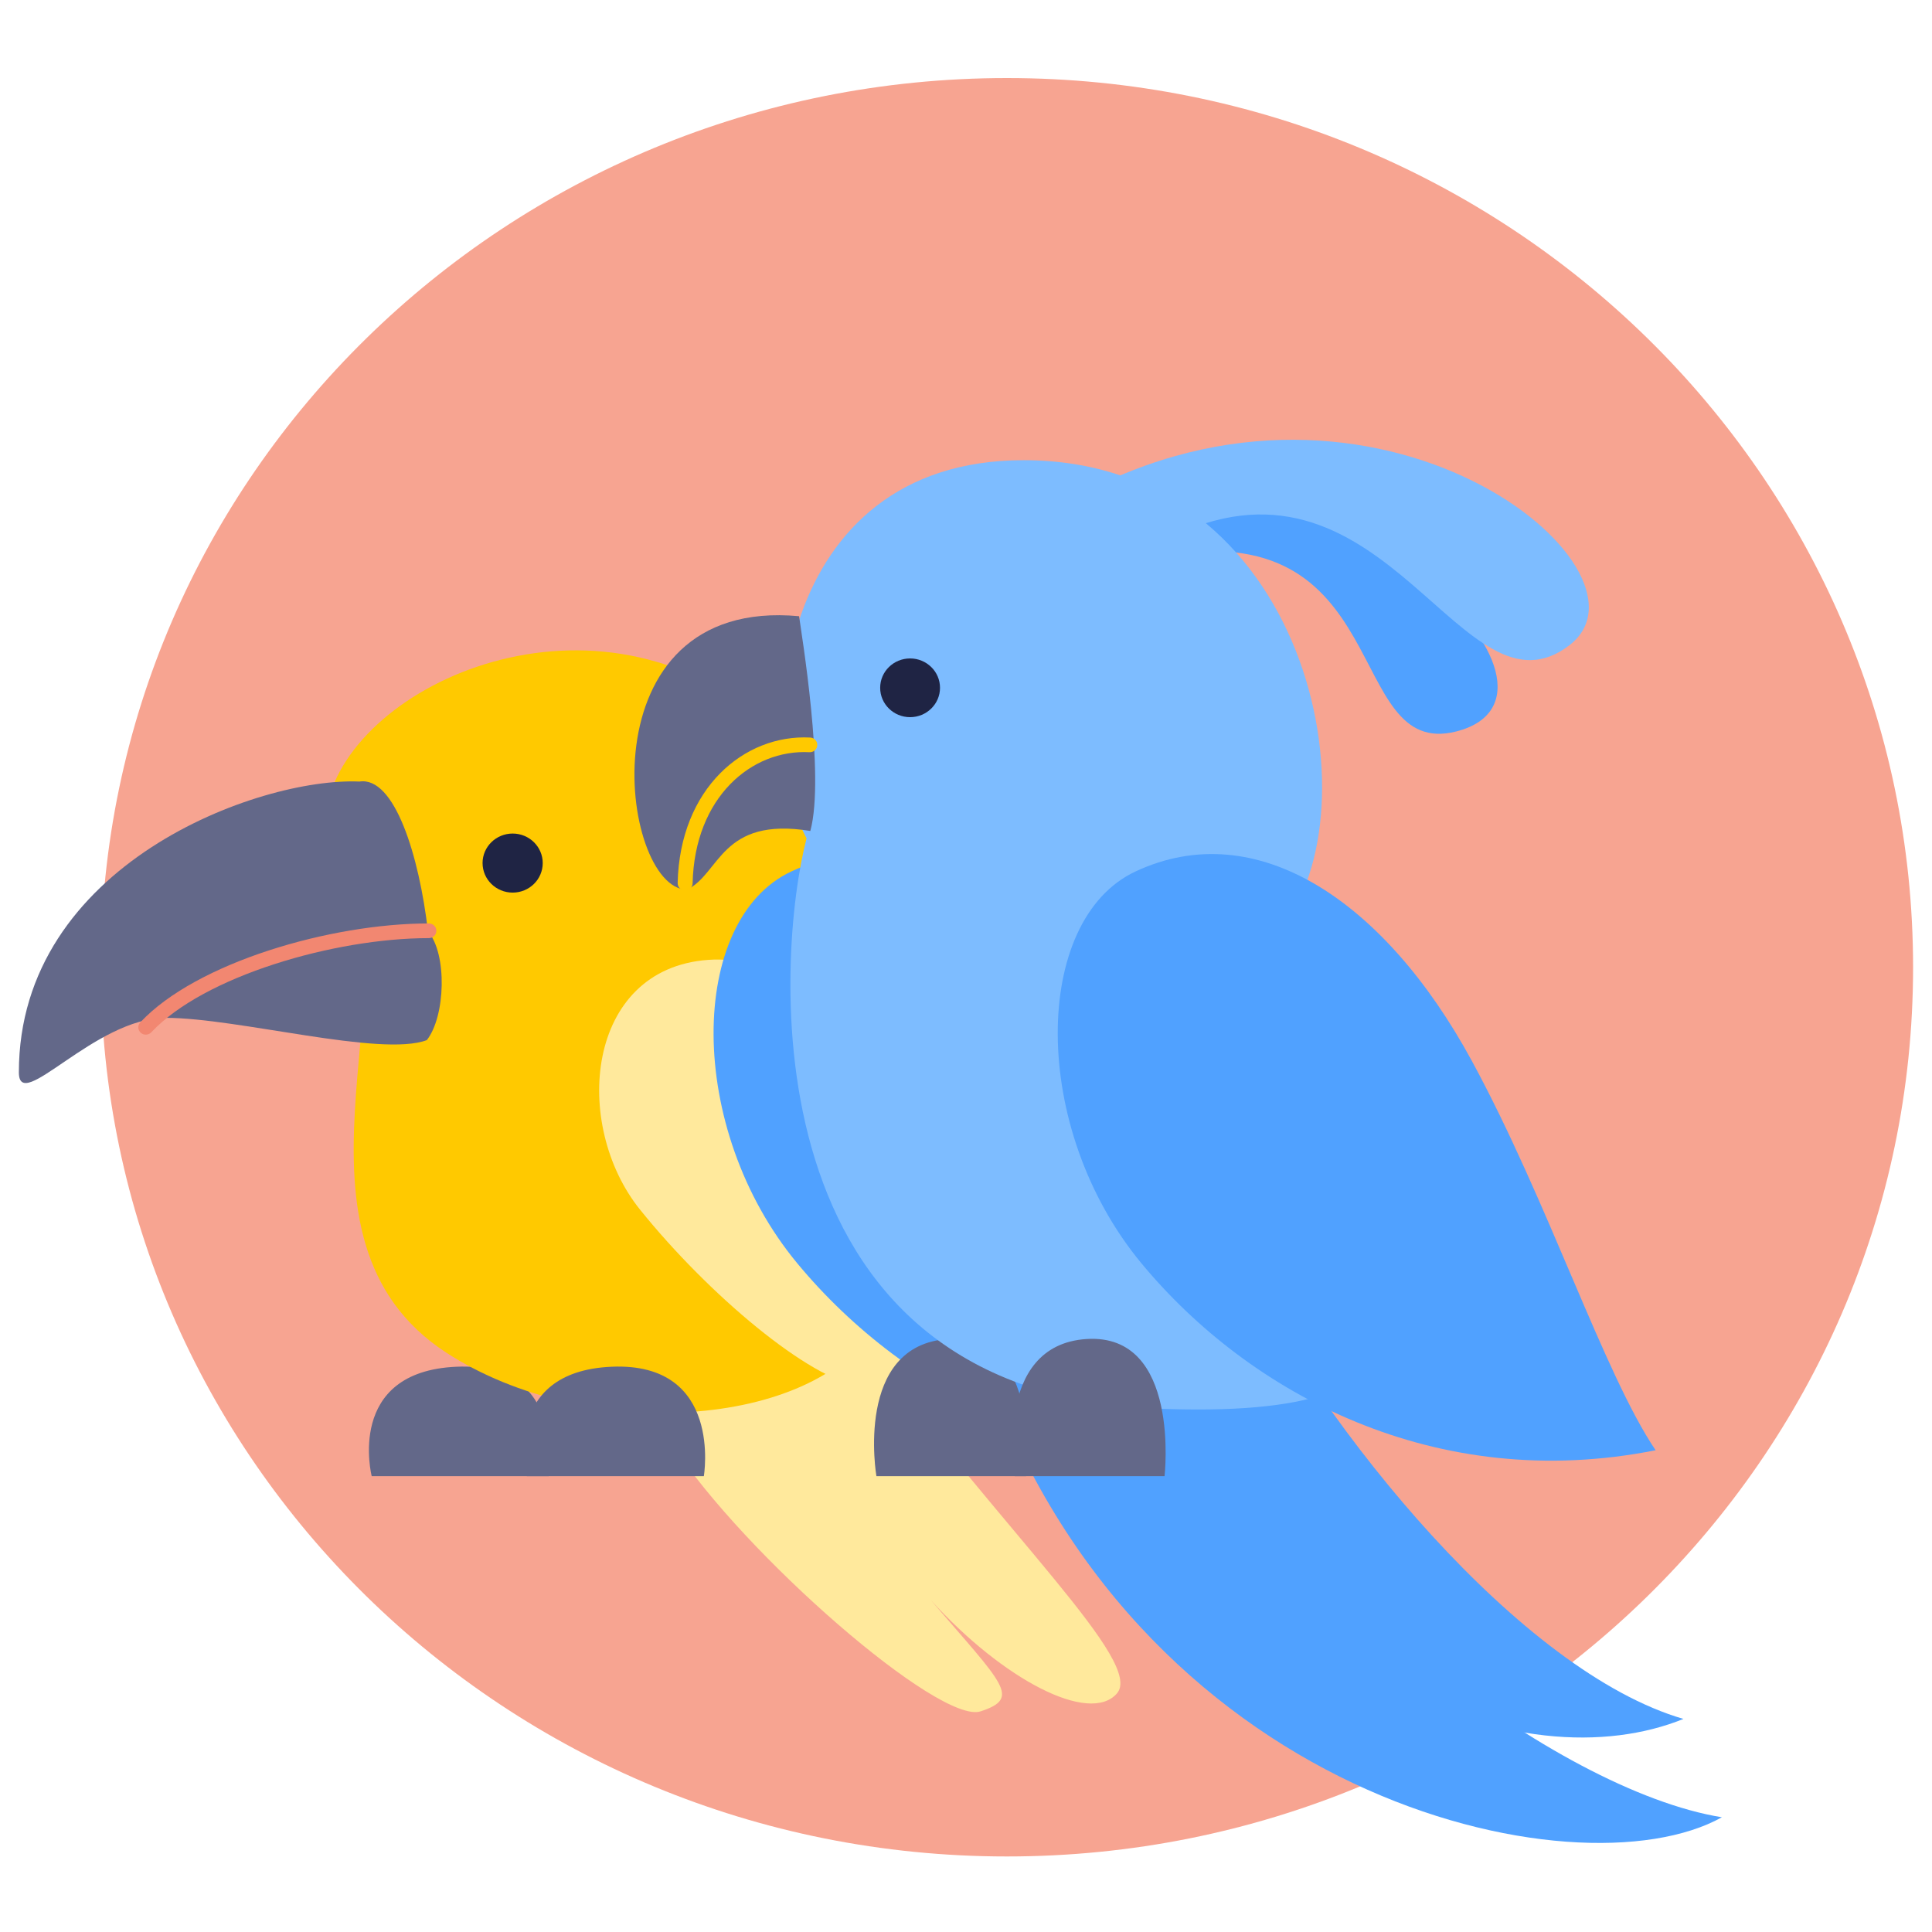 <?xml version="1.0" encoding="UTF-8" standalone="no" ?>
<!DOCTYPE svg PUBLIC "-//W3C//DTD SVG 1.1//EN" "http://www.w3.org/Graphics/SVG/1.1/DTD/svg11.dtd">
<svg xmlns="http://www.w3.org/2000/svg" xmlns:xlink="http://www.w3.org/1999/xlink" version="1.1" width="430" height="430" viewBox="0 0 430 430" xml:space="preserve">
<desc>Created with Fabric.js 4.6.0</desc>
<defs>
</defs>
<g transform="matrix(1 0 0 1 224.11 215.28)" id="IyO7O_nL12WSBnXpyK3MY" clip-path="url(#CLIPPATH_210)"  >
<clipPath id="CLIPPATH_210" >
	<rect transform="matrix(1 0 0 1 -9.45 -17.89)" id="clip0_6_40" x="-239.5" y="-345.5" rx="0" ry="0" width="479" height="691" />
</clipPath>
<path style="stroke: none; stroke-width: 1; stroke-dasharray: none; stroke-linecap: butt; stroke-dashoffset: 0; stroke-linejoin: miter; stroke-miterlimit: 4; fill: rgb(247,164,145); fill-rule: evenodd; opacity: 1;" vector-effect="non-scaling-stroke"  transform=" translate(-248.95, -363.39)" d="M 248.95 561.298 C 360.334 561.298 450.63 472.691 450.63 363.39 C 450.63 254.089 360.334 165.482 248.95 165.482 C 137.565 165.482 47.27 254.089 47.27 363.39 C 47.27 472.691 137.565 561.298 248.95 561.298 Z" stroke-linecap="round" />
</g>
<g transform="matrix(1 0 0 1 102.26 316.35)" id="WtPIT3_H_w_wFluT3tLdd" clip-path="url(#CLIPPATH_211)"  >
<clipPath id="CLIPPATH_211" >
	<rect transform="matrix(1 0 0 1 112.4 -118.96)" id="clip0_6_40" x="-239.5" y="-345.5" rx="0" ry="0" width="479" height="691" />
</clipPath>
<path style="stroke: none; stroke-width: 1; stroke-dasharray: none; stroke-linecap: butt; stroke-dashoffset: 0; stroke-linejoin: miter; stroke-miterlimit: 4; fill: rgb(99,104,137); fill-rule: evenodd; opacity: 1;" vector-effect="non-scaling-stroke"  transform=" translate(-127.1, -464.46)" d="M 146.959 476.656 L 107.569 476.656 C 107.569 476.656 101.639 453.359 126.461 452.299 C 151.273 451.241 146.959 476.656 146.959 476.656 Z" stroke-linecap="round" />
</g>
<g transform="matrix(1 0 0 1 194.61 334.83)" id="fw0RBVyCHAZr5C8jLMFCz" clip-path="url(#CLIPPATH_212)"  >
<clipPath id="CLIPPATH_212" >
	<rect transform="matrix(1 0 0 1 20.05 -137.44)" id="clip0_6_40" x="-239.5" y="-345.5" rx="0" ry="0" width="479" height="691" />
</clipPath>
<path style="stroke: none; stroke-width: 1; stroke-dasharray: none; stroke-linecap: butt; stroke-dashoffset: 0; stroke-linejoin: miter; stroke-miterlimit: 4; fill: rgb(255,233,156); fill-rule: evenodd; opacity: 1;" vector-effect="non-scaling-stroke"  transform=" translate(-219.45, -482.94)" d="M 216.8 446.643 C 249.155 490.302 279.491 518.083 273.423 525.024 C 267.356 531.972 248.146 522.05 231.97 504.191 C 248.146 523.043 252.191 526.017 243.091 529 C 233.987 531.974 190.51 494.269 174.333 469.462 C 158.155 444.66 167.257 436.724 167.257 436.724 L 216.8 446.643 L 216.8 446.643 Z" stroke-linecap="round" />
</g>
<g transform="matrix(1 0 0 1 136.59 229.59)" id="CGlCdNCXEne73lgEhPmQf" clip-path="url(#CLIPPATH_213)"  >
<clipPath id="CLIPPATH_213" >
	<rect transform="matrix(1 0 0 1 78.07 -32.2)" id="clip0_6_40" x="-239.5" y="-345.5" rx="0" ry="0" width="479" height="691" />
</clipPath>
<path style="stroke: none; stroke-width: 1; stroke-dasharray: none; stroke-linecap: butt; stroke-dashoffset: 0; stroke-linejoin: miter; stroke-miterlimit: 4; fill: rgb(255,201,0); fill-rule: evenodd; opacity: 1;" vector-effect="non-scaling-stroke"  transform=" translate(-161.43, -377.7)" d="M 201.39 382.152 C 209.042 374.057 224.953 309.32 168.991 294.869 C 127.094 284.048 82.991 319.146 101.555 344.883 C 116.705 365.893 84.889 423.715 124.227 449.204 C 155.443 469.431 205.797 466.096 219.849 443.106 C 235.019 418.303 217.57 406.957 201.39 382.155" stroke-linecap="round" />
</g>
<g transform="matrix(1 0 0 1 172.57 261.15)" id="IvuON-saVLT-CdCoWkrRR" clip-path="url(#CLIPPATH_214)"  >
<clipPath id="CLIPPATH_214" >
	<rect transform="matrix(1 0 0 1 42.09 -63.76)" id="clip0_6_40" x="-239.5" y="-345.5" rx="0" ry="0" width="479" height="691" />
</clipPath>
<path style="stroke: none; stroke-width: 1; stroke-dasharray: none; stroke-linecap: butt; stroke-dashoffset: 0; stroke-linejoin: miter; stroke-miterlimit: 4; fill: rgb(255,233,156); fill-rule: evenodd; opacity: 1;" vector-effect="non-scaling-stroke"  transform=" translate(-197.41, -409.26)" d="M 216.556 456.718 C 230.188 458.511 239.062 440.129 236.029 419.294 C 232.996 398.459 209.742 359.763 182.439 361.747 C 155.142 363.732 152.107 398.459 167.273 417.311 C 182.439 436.162 204.997 455.193 216.556 456.718 Z" stroke-linecap="round" />
</g>
<g transform="matrix(1 0 0 1 51.26 207.47)" id="uxgNAy8Etj-6oVjjlxh6C" clip-path="url(#CLIPPATH_215)"  >
<clipPath id="CLIPPATH_215" >
	<rect transform="matrix(1 0 0 1 163.4 -10.08)" id="clip0_6_40" x="-239.5" y="-345.5" rx="0" ry="0" width="479" height="691" />
</clipPath>
<path style="stroke: none; stroke-width: 1; stroke-dasharray: none; stroke-linecap: butt; stroke-dashoffset: 0; stroke-linejoin: miter; stroke-miterlimit: 4; fill: rgb(99,104,137); fill-rule: evenodd; opacity: 1;" vector-effect="non-scaling-stroke"  transform=" translate(-76.1, -355.58)" d="M 120.091 355.396 C 118.127 338.523 112.644 320.844 104.848 322.06 C 82.371 321.067 29.039 340.534 29.039 386.777 C 29.039 396.192 45.843 374.65 61.763 374.65 C 77.686 374.65 109.658 383.454 119.834 379.608 C 123.986 374.346 124.43 360.438 120.091 355.396 Z" stroke-linecap="round" />
</g>
<g transform="matrix(1 0 0 1 63.95 217.9)" id="v85RzXIfHT3khn8cydAnH" clip-path="url(#CLIPPATH_216)"  >
<clipPath id="CLIPPATH_216" >
	<rect transform="matrix(1 0 0 1 150.71 -20.51)" id="clip0_6_40" x="-239.5" y="-345.5" rx="0" ry="0" width="479" height="691" />
</clipPath>
<path style="stroke: none; stroke-width: 1; stroke-dasharray: none; stroke-linecap: butt; stroke-dashoffset: 0; stroke-linejoin: miter; stroke-miterlimit: 4; fill: rgb(242,135,113); fill-rule: nonzero; opacity: 1;" vector-effect="non-scaling-stroke"  transform=" translate(-88.79, -366.01)" d="M 120.294 353.64 C 121.215 353.64 121.96 354.369 121.96 355.273 C 121.96 356.174 121.215 356.905 120.296 356.905 C 99.294 356.905 70.241 365.342 58.516 377.863 C 57.892 378.527 56.839 378.57 56.162 377.959 C 55.483 377.349 55.439 376.316 56.062 375.652 C 68.545 362.321 98.453 353.638 120.294 353.638 L 120.294 353.64 Z" stroke-linecap="round" />
</g>
<g transform="matrix(1 0 0 1 136.79 316.35)" id="I0Oh2O1sghSmrP_Jx3vKm" clip-path="url(#CLIPPATH_217)"  >
<clipPath id="CLIPPATH_217" >
	<rect transform="matrix(1 0 0 1 77.87 -118.96)" id="clip0_6_40" x="-239.5" y="-345.5" rx="0" ry="0" width="479" height="691" />
</clipPath>
<path style="stroke: none; stroke-width: 1; stroke-dasharray: none; stroke-linecap: butt; stroke-dashoffset: 0; stroke-linejoin: miter; stroke-miterlimit: 4; fill: rgb(99,104,137); fill-rule: evenodd; opacity: 1;" vector-effect="non-scaling-stroke"  transform=" translate(-161.63, -464.46)" d="M 181.491 476.656 L 142.103 476.656 C 142.103 476.656 136.168 453.359 160.985 452.299 C 185.805 451.241 181.491 476.656 181.491 476.656" stroke-linecap="round" />
</g>
<g transform="matrix(1 0 0 1 114.1 192.09)" id="mZ-TVGh2thtpmp1pnUV9-" clip-path="url(#CLIPPATH_218)"  >
<clipPath id="CLIPPATH_218" >
	<rect transform="matrix(1 0 0 1 100.56 5.3)" id="clip0_6_40" x="-239.5" y="-345.5" rx="0" ry="0" width="479" height="691" />
</clipPath>
<path style="stroke: none; stroke-width: 1; stroke-dasharray: none; stroke-linecap: butt; stroke-dashoffset: 0; stroke-linejoin: miter; stroke-miterlimit: 4; fill: rgb(31,36,68); fill-rule: evenodd; opacity: 1;" vector-effect="non-scaling-stroke"  transform=" translate(-138.94, -340.2)" d="M 132.244 340.2 C 132.244 343.832 135.243 346.775 138.942 346.775 C 142.643 346.775 145.633 343.832 145.633 340.2 C 145.633 336.578 142.643 333.63 138.942 333.63 C 135.243 333.63 132.242 336.578 132.242 340.2" stroke-linecap="round" />
</g>
<g transform="matrix(1 0 0 1 225.35 257.59)" id="sOnKqE3C-D27Vt3UaVU0U" clip-path="url(#CLIPPATH_219)"  >
<clipPath id="CLIPPATH_219" >
	<rect transform="matrix(1 0 0 1 -10.69 -60.2)" id="clip0_6_40" x="-239.5" y="-345.5" rx="0" ry="0" width="479" height="691" />
</clipPath>
<path style="stroke: none; stroke-width: 1; stroke-dasharray: none; stroke-linecap: butt; stroke-dashoffset: 0; stroke-linejoin: miter; stroke-miterlimit: 4; fill: rgb(80,161,255); fill-rule: evenodd; opacity: 1;" vector-effect="non-scaling-stroke"  transform=" translate(-250.19, -405.7)" d="M 316.724 470.886 C 267.682 480.641 226.346 458.287 202.342 429.35 C 177.334 399.206 177.997 352.826 200.939 342.083 C 227.875 329.464 256.477 348.606 275.811 384.205 C 292.825 415.541 305.243 453.909 316.726 470.884" stroke-linecap="round" />
</g>
<g transform="matrix(1 0 0 1 301.15 248.47)" id="5mCKemJ4tYJWu059urPyq" clip-path="url(#CLIPPATH_220)"  >
<clipPath id="CLIPPATH_220" >
	<rect transform="matrix(1 0 0 1 -86.49 -51.08)" id="clip0_6_40" x="-239.5" y="-345.5" rx="0" ry="0" width="479" height="691" />
</clipPath>
<path style="stroke: none; stroke-width: 1; stroke-dasharray: none; stroke-linecap: butt; stroke-dashoffset: 0; stroke-linejoin: miter; stroke-miterlimit: 4; fill: rgb(80,161,255); fill-rule: evenodd; opacity: 1;" vector-effect="non-scaling-stroke"  transform=" translate(-325.99, -396.58)" d="M 299.771 427.244 C 319.843 467.053 363.388 520.189 399.524 530.688 C 365.296 544.575 298.732 527.034 256.055 423.496 C 263.102 385.938 299.771 427.244 299.771 427.244 L 299.771 427.244 Z M 262.641 261.699 C 325.504 243.782 380.632 302.94 348.91 310.919 C 323.706 317.258 335.693 261.847 282.627 272.048 C 229.561 282.25 262.641 261.699 262.641 261.699" stroke-linecap="round" />
</g>
<g transform="matrix(1 0 0 1 292.9 122.4)" id="LRjsalw5iNeV35bWsoypL" clip-path="url(#CLIPPATH_221)"  >
<clipPath id="CLIPPATH_221" >
	<rect transform="matrix(1 0 0 1 -78.24 74.99)" id="clip0_6_40" x="-239.5" y="-345.5" rx="0" ry="0" width="479" height="691" />
</clipPath>
<path style="stroke: none; stroke-width: 1; stroke-dasharray: none; stroke-linecap: butt; stroke-dashoffset: 0; stroke-linejoin: miter; stroke-miterlimit: 4; fill: rgb(125,188,255); fill-rule: evenodd; opacity: 1;" vector-effect="non-scaling-stroke"  transform=" translate(-317.74, -270.51)" d="M 264.31 258.702 C 331.473 221.936 395.778 274.929 374.215 291.658 C 350.348 310.179 333.701 245.361 286.513 267.147 C 237.583 289.739 264.31 258.702 264.31 258.702" stroke-linecap="round" />
</g>
<g transform="matrix(1 0 0 1 300.81 348.74)" id="9pWl1LYTaEDC0Sau3Iq4l" clip-path="url(#CLIPPATH_222)"  >
<clipPath id="CLIPPATH_222" >
	<rect transform="matrix(1 0 0 1 -86.15 -151.35)" id="clip0_6_40" x="-239.5" y="-345.5" rx="0" ry="0" width="479" height="691" />
</clipPath>
<path style="stroke: none; stroke-width: 1; stroke-dasharray: none; stroke-linecap: butt; stroke-dashoffset: 0; stroke-linejoin: miter; stroke-miterlimit: 4; fill: rgb(80,161,255); fill-rule: evenodd; opacity: 1;" vector-effect="non-scaling-stroke"  transform=" translate(-325.65, -496.85)" d="M 295.947 462.149 C 309.825 498.644 370.886 546.581 408.077 552.574 C 375.881 570.544 276.522 548.759 243.216 449.619 C 245.436 411.491 295.949 462.149 295.949 462.149" stroke-linecap="round" />
</g>
<g transform="matrix(1 0 0 1 211.58 313.26)" id="wXczo7nDYHSFT5QZfv9FE" clip-path="url(#CLIPPATH_223)"  >
<clipPath id="CLIPPATH_223" >
	<rect transform="matrix(1 0 0 1 3.08 -115.87)" id="clip0_6_40" x="-239.5" y="-345.5" rx="0" ry="0" width="479" height="691" />
</clipPath>
<path style="stroke: none; stroke-width: 1; stroke-dasharray: none; stroke-linecap: butt; stroke-dashoffset: 0; stroke-linejoin: miter; stroke-miterlimit: 4; fill: rgb(99,104,137); fill-rule: evenodd; opacity: 1;" vector-effect="non-scaling-stroke"  transform=" translate(-236.42, -461.37)" d="M 253.218 476.656 L 219.901 476.656 C 219.901 476.656 214.876 447.46 235.869 446.131 C 256.869 444.807 253.216 476.656 253.216 476.656" stroke-linecap="round" />
</g>
<g transform="matrix(1 0 0 1 242.62 208.07)" id="Xx6ft-uwurL8ztsZttFB-" clip-path="url(#CLIPPATH_224)"  >
<clipPath id="CLIPPATH_224" >
	<rect transform="matrix(1 0 0 1 -27.96 -10.68)" id="clip0_6_40" x="-239.5" y="-345.5" rx="0" ry="0" width="479" height="691" />
</clipPath>
<path style="stroke: none; stroke-width: 1; stroke-dasharray: none; stroke-linecap: butt; stroke-dashoffset: 0; stroke-linejoin: miter; stroke-miterlimit: 4; fill: rgb(125,188,255); fill-rule: evenodd; opacity: 1;" vector-effect="non-scaling-stroke"  transform=" translate(-267.46, -356.18)" d="M 309.828 354.841 C 331.479 328.697 316.284 250.533 252.653 250.533 C 196.866 250.533 192.705 313.448 204.361 334.692 C 197.698 360.018 190.271 457.728 281.798 461.606 C 352.57 464.603 335.919 436.005 329.257 402.502 C 322.592 369.008 309.828 354.841 309.828 354.841" stroke-linecap="round" />
</g>
<g transform="matrix(1 0 0 1 301.95 257.59)" id="2mlZhq3acnfD8v_4FWQ-b" clip-path="url(#CLIPPATH_225)"  >
<clipPath id="CLIPPATH_225" >
	<rect transform="matrix(1 0 0 1 -87.29 -60.2)" id="clip0_6_40" x="-239.5" y="-345.5" rx="0" ry="0" width="479" height="691" />
</clipPath>
<path style="stroke: none; stroke-width: 1; stroke-dasharray: none; stroke-linecap: butt; stroke-dashoffset: 0; stroke-linejoin: miter; stroke-miterlimit: 4; fill: rgb(80,161,255); fill-rule: evenodd; opacity: 1;" vector-effect="non-scaling-stroke"  transform=" translate(-326.79, -405.7)" d="M 393.326 470.886 C 344.282 480.641 302.95 458.287 278.942 429.35 C 253.934 399.206 254.597 352.826 277.541 342.083 C 304.472 329.464 333.079 348.606 352.411 384.205 C 369.425 415.541 381.845 453.909 393.326 470.884" stroke-linecap="round" />
</g>
<g transform="matrix(1 0 0 1 200.32 232.74)" id="WrVBmKodq9K4UHRTD7Zg8" clip-path="url(#CLIPPATH_226)"  >
<clipPath id="CLIPPATH_226" >
	<rect transform="matrix(1 0 0 1 14.34 -35.35)" id="clip0_6_40" x="-239.5" y="-345.5" rx="0" ry="0" width="479" height="691" />
</clipPath>
<path style="stroke: none; stroke-width: 1; stroke-dasharray: none; stroke-linecap: butt; stroke-dashoffset: 0; stroke-linejoin: miter; stroke-miterlimit: 4; fill: rgb(99,104,137); fill-rule: evenodd; opacity: 1;" vector-effect="non-scaling-stroke"  transform=" translate(-225.16, -380.85)" d="M 284.031 476.656 L 250.709 476.656 C 250.709 476.656 245.691 447.46 266.684 446.131 C 287.686 444.808 284.031 476.656 284.031 476.656 Z M 205.193 333.056 C 185.21 329.784 185.116 342.676 177.715 346.126 C 162.72 345.932 154.402 280.763 202.693 285.26 C 203.113 288.525 208.527 320.801 205.193 333.056 Z" stroke-linecap="round" />
</g>
<g transform="matrix(1 0 0 1 166.36 181.16)" id="gqYoHy-E09Ih0IflfCRp6" clip-path="url(#CLIPPATH_227)"  >
<clipPath id="CLIPPATH_227" >
	<rect transform="matrix(1 0 0 1 48.3 16.23)" id="clip0_6_40" x="-239.5" y="-345.5" rx="0" ry="0" width="479" height="691" />
</clipPath>
<path style="stroke: none; stroke-width: 1; stroke-dasharray: none; stroke-linecap: butt; stroke-dashoffset: 0; stroke-linejoin: miter; stroke-miterlimit: 4; fill: rgb(255,201,0); fill-rule: nonzero; opacity: 1;" vector-effect="non-scaling-stroke"  transform=" translate(-191.2, -329.27)" d="M 175.664 344.635 C 176.151 323.538 190.508 311.493 205.17 312.265 C 206.089 312.312 206.793 313.083 206.743 313.985 C 206.695 314.886 205.909 315.577 204.99 315.528 C 192.151 314.85 179.437 325.517 178.993 344.711 C 178.973 345.612 178.211 346.327 177.291 346.307 C 176.372 346.285 175.643 345.538 175.664 344.635 L 175.664 344.635 Z" stroke-linecap="round" />
</g>
<g transform="matrix(1 0 0 1 202.56 153.08)" id="td67JmT1FUETdhLYSxPns" clip-path="url(#CLIPPATH_228)"  >
<clipPath id="CLIPPATH_228" >
	<rect transform="matrix(1 0 0 1 12.1 44.31)" id="clip0_6_40" x="-239.5" y="-345.5" rx="0" ry="0" width="479" height="691" />
</clipPath>
<path style="stroke: none; stroke-width: 1; stroke-dasharray: none; stroke-linecap: butt; stroke-dashoffset: 0; stroke-linejoin: miter; stroke-miterlimit: 4; fill: rgb(31,36,68); fill-rule: evenodd; opacity: 1;" vector-effect="non-scaling-stroke"  transform=" translate(-227.4, -301.19)" d="M 220.737 301.191 C 220.737 304.801 223.718 307.728 227.396 307.728 C 231.074 307.728 234.055 304.798 234.055 301.191 C 234.055 297.582 231.074 294.657 227.396 294.657 C 223.718 294.657 220.737 297.582 220.737 301.191 Z" stroke-linecap="round" />
</g>
</svg>